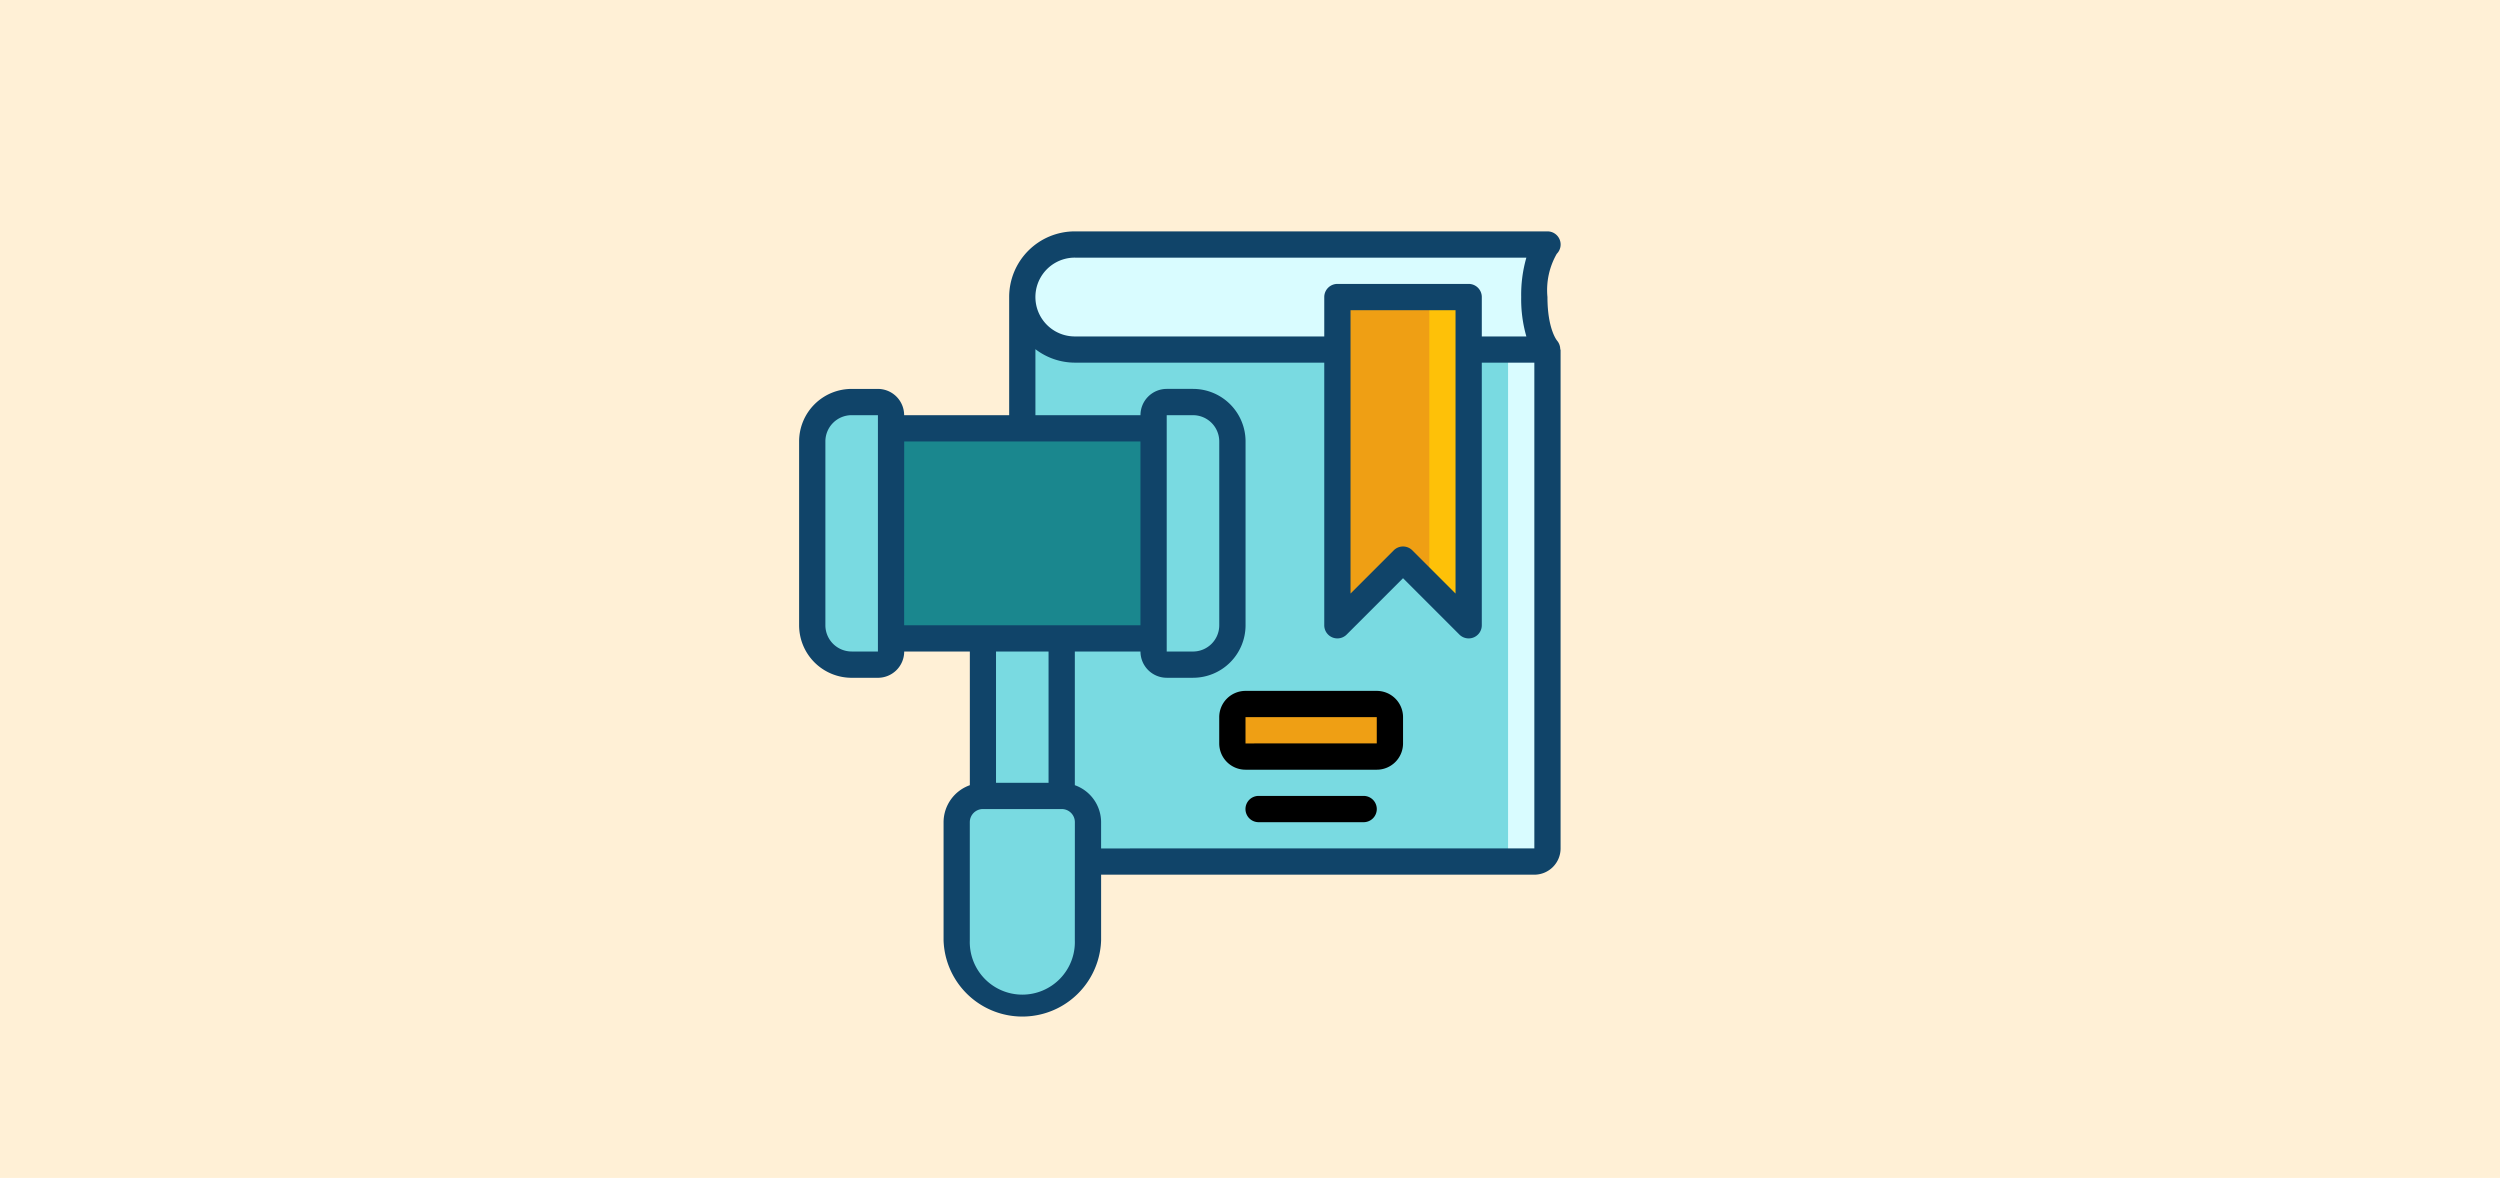 <svg xmlns="http://www.w3.org/2000/svg" width="295" height="139" viewBox="0 0 295 139">
  <g id="Grupo_146384" data-name="Grupo 146384" transform="translate(-1125 -2867)">
    <rect id="Rectángulo_44777" data-name="Rectángulo 44777" width="295" height="139" transform="translate(1125 2867)" fill="#fff0d6"/>
    <g id="Grupo_146273" data-name="Grupo 146273" transform="translate(675 731.008)">
      <g id="Page-1" transform="translate(544.295 2163.295)">
        <g id="_024---Auction" data-name="024---Auction" transform="translate(0 0)">
          <path id="Shape" d="M77.418,7.2c0,4.648,1.549,6.2,1.549,6.2h-9.3V7.2H54.18v6.2H23.2A6.2,6.2,0,1,1,23.2,1H78.967S77.418,2.549,77.418,7.2Z" transform="translate(9.336 0.549)" fill="#d9fcff"/>
          <path id="Shape-2" data-name="Shape" d="M59.2,1H54.549S53,2.549,53,7.2s1.549,6.2,1.549,6.2H59.2s-1.549-1.549-1.549-6.2S59.2,1,59.2,1Z" transform="translate(29.107 0.549)" fill="#d9fcff"/>
          <path id="Shape-3" data-name="Shape" d="M78.967,11.2V70.066a1.549,1.549,0,0,1-1.549,1.549H24.746V66.967a3.108,3.108,0,0,0-3.1-3.1V45.279H32.492v1.549a1.549,1.549,0,0,0,1.549,1.549h3.1a4.648,4.648,0,0,0,4.648-4.648V22.041a4.648,4.648,0,0,0-4.648-4.648h-3.1a1.549,1.549,0,0,0-1.549,1.549v1.549H17V5a6.2,6.2,0,0,0,6.2,6.2H54.18V43.73l7.746-7.746,7.746,7.746V11.2Z" transform="translate(9.336 2.746)" fill="#79dae1"/>
          <path id="Shape-4" data-name="Shape" d="M54.549,9V67.869A1.549,1.549,0,0,1,53,69.418h4.648A1.549,1.549,0,0,0,59.2,67.869V9Z" transform="translate(29.107 4.943)" fill="#d9fcff"/>
          <path id="Shape-5" data-name="Shape" d="M56.492,5V43.73l-7.746-7.746L41,43.73V5Z" transform="translate(22.517 2.746)" fill="#ef9f14"/>
          <path id="Shape-6" data-name="Shape" d="M48,5V39.082l4.648,4.648V5Z" transform="translate(26.361 2.746)" fill="#fec108"/>
          <path id="Shape-7" data-name="Shape" d="M10.3,14.549V42.435a1.549,1.549,0,0,1-1.549,1.549h-3.1A4.648,4.648,0,0,1,1,39.336V17.648A4.648,4.648,0,0,1,5.648,13h3.1A1.549,1.549,0,0,1,10.3,14.549Z" transform="translate(0.549 7.139)" fill="#79dae1"/>
          <path id="Shape-8" data-name="Shape" d="M36.3,17.648V39.336a4.648,4.648,0,0,1-4.648,4.648h-3.1A1.549,1.549,0,0,1,27,42.435V14.549A1.549,1.549,0,0,1,28.549,13h3.1A4.648,4.648,0,0,1,36.3,17.648Z" transform="translate(14.828 7.139)" fill="#79dae1"/>
          <path id="Rectangle-path" d="M7,15H37.984V39.787H7Z" transform="translate(3.844 8.238)" fill="#1a878e"/>
          <path id="Rectangle-path-2" data-name="Rectangle-path" d="M14,31h9.3V49.59H14Z" transform="translate(7.689 17.025)" fill="#79dae1"/>
          <path id="Shape-9" data-name="Shape" d="M27.492,46.1V60.041a7.746,7.746,0,1,1-15.492,0V46.1A3.108,3.108,0,0,1,15.1,43h9.3A3.108,3.108,0,0,1,27.492,46.1Z" transform="translate(6.59 23.615)" fill="#79dae1"/>
          <g id="Grupo_146263" data-name="Grupo 146263" transform="translate(51.123 55.771)">
            <rect id="Rectangle-path-3" data-name="Rectangle-path" width="19" height="6" rx="1" transform="translate(-0.418 -0.073)" fill="#ef9f14"/>
          </g>
          <path id="Shape-10" data-name="Shape" d="M89.436,12.886c-.011-.012-1.132-1.352-1.132-5.14a8.6,8.6,0,0,1,1.1-5.1A1.549,1.549,0,0,0,88.3,0H32.533a7.746,7.746,0,0,0-7.746,7.746V21.689H12.393a3.1,3.1,0,0,0-3.1-3.1H6.2a6.2,6.2,0,0,0-6.2,6.2V46.476a6.2,6.2,0,0,0,6.2,6.2H9.3a3.1,3.1,0,0,0,3.1-3.1h7.746V65.351a4.648,4.648,0,0,0-3.1,4.363V83.656a9.3,9.3,0,0,0,18.59,0V75.91H86.754a3.1,3.1,0,0,0,3.1-3.1V13.943h-.04A1.6,1.6,0,0,0,89.436,12.886ZM32.533,3.1H85.816a15.78,15.78,0,0,0-.61,4.648,15.78,15.78,0,0,0,.61,4.648H80.558V7.746A1.549,1.549,0,0,0,79.008,6.2H63.517a1.549,1.549,0,0,0-1.549,1.549v4.648H32.533a4.648,4.648,0,1,1,0-9.3ZM77.459,9.3V42.736l-5.1-5.1a1.549,1.549,0,0,0-2.191,0l-5.1,5.1V9.3ZM6.2,49.574a3.1,3.1,0,0,1-3.1-3.1V24.787a3.1,3.1,0,0,1,3.1-3.1H9.3V49.574Zm6.2-24.787H40.279V46.476H12.393ZM43.377,48.025V21.689h3.1a3.1,3.1,0,0,1,3.1,3.1V46.476a3.1,3.1,0,0,1-3.1,3.1h-3.1ZM29.435,49.574V65.066h-6.2V49.574Zm3.1,34.082a6.2,6.2,0,1,1-12.393,0V69.713a1.549,1.549,0,0,1,1.549-1.549h9.3a1.549,1.549,0,0,1,1.549,1.549Zm3.1-10.844v-3.1a4.648,4.648,0,0,0-3.1-4.363V49.574h7.746a3.1,3.1,0,0,0,3.1,3.1h3.1a6.2,6.2,0,0,0,6.2-6.2V24.787a6.2,6.2,0,0,0-6.2-6.2h-3.1a3.1,3.1,0,0,0-3.1,3.1H27.885V13.9a7.665,7.665,0,0,0,4.648,1.589H61.967V46.476a1.549,1.549,0,0,0,2.644,1.1l6.651-6.651,6.651,6.651a1.549,1.549,0,0,0,2.644-1.1V15.492h6.2v57.32Z" transform="translate(0 0)" fill="#104469"/>
          <path id="Shape-11" data-name="Shape" d="M50.59,35H35.1A3.1,3.1,0,0,0,32,38.1v3.1a3.1,3.1,0,0,0,3.1,3.1H50.59a3.1,3.1,0,0,0,3.1-3.1V38.1A3.1,3.1,0,0,0,50.59,35ZM35.1,41.2V38.1H50.59v3.1Z" transform="translate(17.574 19.222)"/>
          <path id="Shape-12" data-name="Shape" d="M47.943,43H35.549a1.549,1.549,0,1,0,0,3.1H47.943a1.549,1.549,0,0,0,0-3.1Z" transform="translate(18.672 23.615)"/>
        </g>
      </g>
      <rect id="Rectángulo_44785" data-name="Rectángulo 44785" width="110" height="110" transform="translate(535 2153.992)" fill="none"/>
    </g>
  </g>
</svg>

